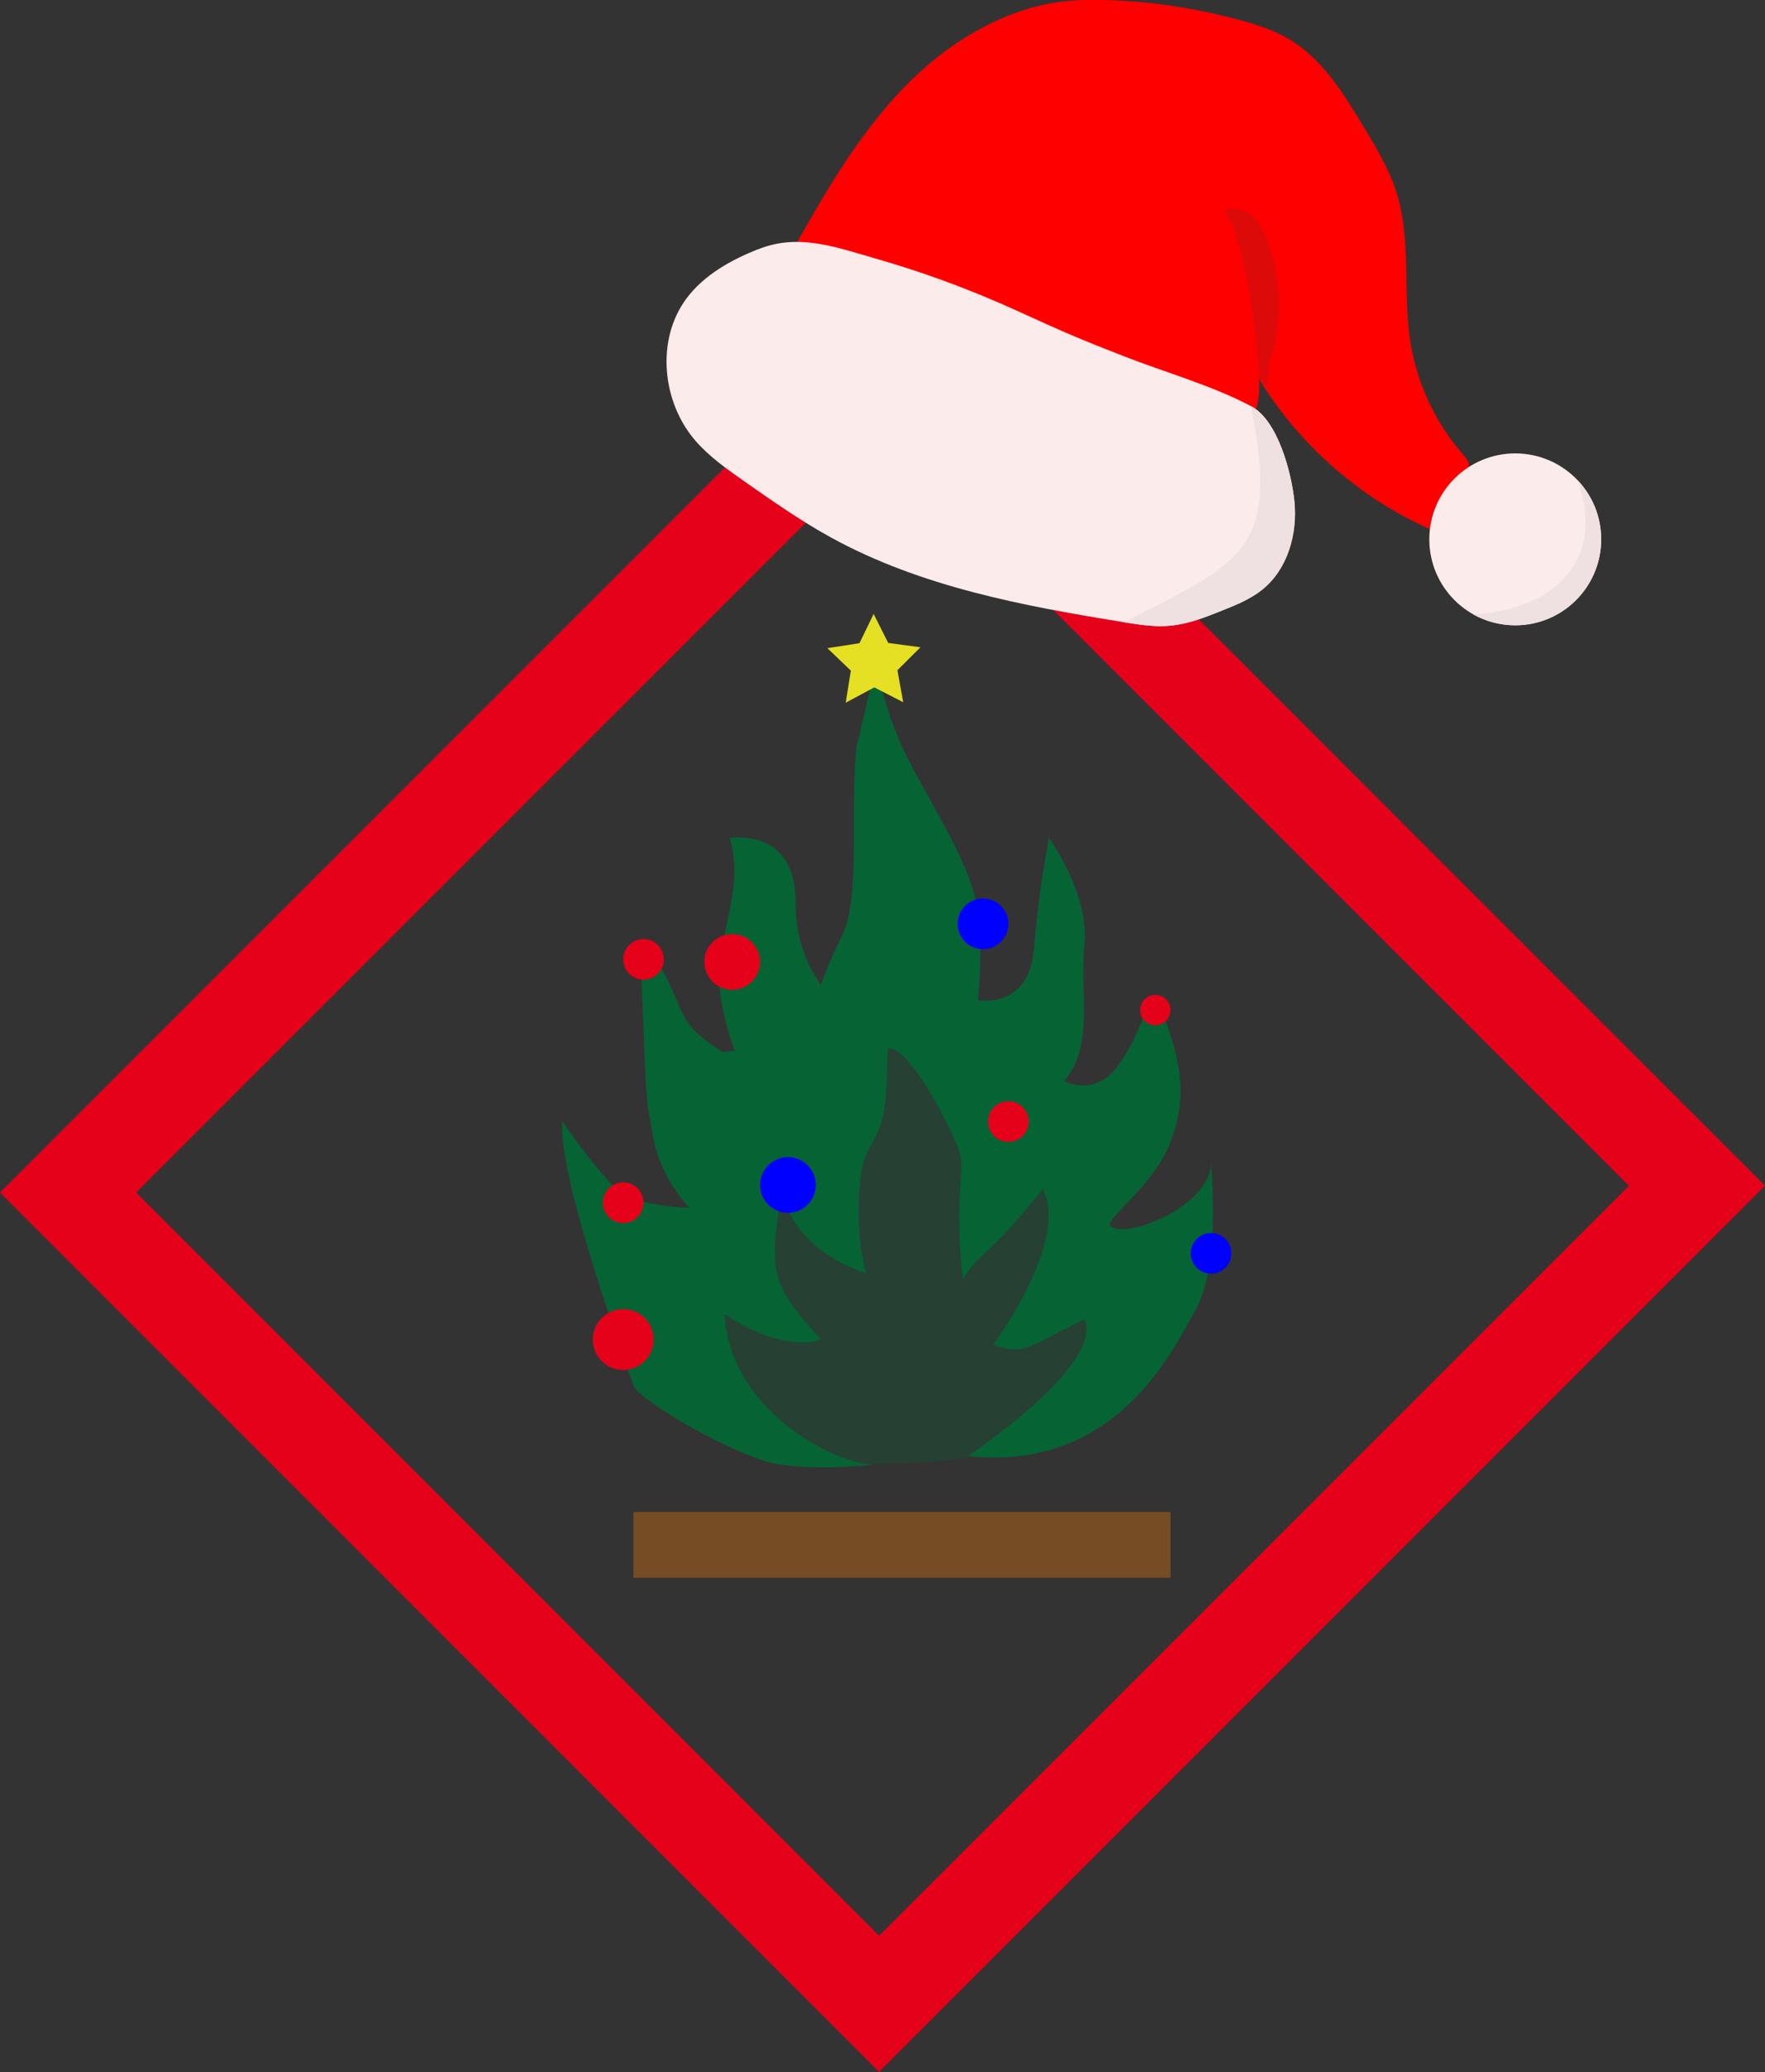 <svg width="213" height="250" viewBox="0 0 213 250" fill="none" xmlns="http://www.w3.org/2000/svg">
<rect x="0" y="0" width="213" height="250" fill="#333333" stroke="none"/>
<g clip-path="url(#clip0_1211_3806)">
<path d="M141.26 182.399H76.44V190.349H141.26V182.399Z" fill="#754C24"/>
<path opacity="0.25" d="M119.84 175.06C122.47 174.28 124.99 173.1 127.28 171.59C130.28 169.61 133.04 166.74 133.42 163.17C133.87 158.94 130.94 155.19 129.46 151.21C128.29 148.06 128.02 144.67 127.64 141.33C127.42 139.43 127.16 137.5 126.33 135.78C124.96 132.93 122.21 131 119.44 129.48C116.67 127.96 113.69 126.7 111.31 124.62C110.87 124.24 110.44 123.82 109.9 123.6C109.36 123.38 108.75 123.39 108.17 123.4C106.46 123.45 104.71 123.56 103.18 124.32C101.82 124.99 100.75 126.11 99.73 127.23C95.45 131.91 91.49 136.91 88.24 142.35C86.73 144.89 85.36 147.57 84.79 150.47C83.98 154.66 84.91 158.97 85.84 163.14C86.34 165.39 86.85 167.67 87.91 169.72C88.97 171.77 90.66 173.59 92.85 174.31C94.47 174.84 96.22 174.73 97.93 174.84C99.76 174.96 100.9 175.8 102.54 176.33C104.18 176.86 106.39 176.54 108.09 176.53C112.04 176.5 116.03 176.2 119.83 175.07L119.84 175.06Z" fill="#006837"/>
<path d="M106.5 176.61C106.5 176.61 98.72 177.55 93.69 176.61C88.66 175.67 77.04 168.94 76.43 167.11C75.82 165.28 67.26 142.04 67.87 135.31C67.87 135.31 73.73 143.79 75.82 144.48C77.65 145.09 80.71 145.7 83.16 145.7C78.88 140.81 78.88 137.14 78.27 134.08C77.66 131.02 77.66 117.57 77.05 113.9C81.33 116.96 81.26 121.77 83.78 124.3C85 125.52 87.18 126.92 87.18 126.92L88.67 126.75C88.67 126.75 85.68 119.41 87.18 113.91C88.33 108.41 89.29 105.35 88.06 101.07C95.4 100.46 96.01 106.57 96.01 108.41C96.01 110.25 96.01 114.52 99.07 118.81C101.52 112.08 102.13 113.31 102.74 108.41C103.35 103.51 102.74 96.79 103.35 90.07C105.8 80.29 104.57 83.96 105.8 80.29C105.8 80.29 106.41 84.57 108.86 90.07C111.31 95.57 117.42 104.13 118.03 110.25C118.64 116.37 118.03 119.52 118.03 120.69C118.03 120.64 124.14 121.86 124.76 114.53C125.37 107.19 126.59 101.08 126.59 101.08C126.59 101.08 131.48 107.81 130.87 113.92C130.26 120.03 132.09 126.15 128.42 130.43C128.42 130.43 132.08 132.4 134.84 128.67C137.59 124.93 138.21 121.26 139.43 120.04C143.1 128.6 143.1 132.88 141.26 137.77C139.43 142.66 133.92 146.7 133.92 147.74C135.14 149.82 146.15 145.72 146.15 140.22C146.15 140.83 147.37 152.45 144.32 157.95C141.26 163.45 134.54 177.52 116.8 175.68C116.8 175.68 133.31 164.67 130.86 159.17C123.52 162.84 123.52 163.45 119.85 162.23C124.74 155.5 128.11 147.35 125.82 143.48C118.78 152.24 118.63 150.61 116.19 154.28C114.97 143.27 116.8 141.44 115.58 138.38C114.36 135.32 109.68 126.18 107.12 126.47C107.03 130.87 107.01 132.87 106.4 135.32C106.09 136.58 104.76 138.63 104.33 139.85C103.34 142.65 103.34 149.99 104.57 153.66C105.18 153.66 95.83 151.62 94.39 143.47C92.73 153.46 92.95 154.88 99.07 161.61C99.07 161.61 94.79 163.44 87.45 158.55C88.06 170.78 102.33 177.56 106.51 176.62L106.5 176.61Z" fill="#066334"/>
<path d="M106.91 53.4L196.57 143.06L106.09 233.54L16.43 143.87L106.91 53.4ZM106.91 36.97L0 143.87L106.09 249.96L213 143.05L106.91 36.97Z" fill="#E5011A"/>
<path d="M139.42 123.689C140.431 123.689 141.25 122.87 141.25 121.859C141.25 120.849 140.431 120.029 139.42 120.029C138.409 120.029 137.59 120.849 137.59 121.859C137.59 122.87 138.409 123.689 139.42 123.689Z" fill="#E5011A"/>
<path d="M146.15 153.66C147.503 153.66 148.6 152.563 148.6 151.21C148.6 149.857 147.503 148.76 146.15 148.76C144.797 148.76 143.7 149.857 143.7 151.21C143.7 152.563 144.797 153.66 146.15 153.66Z" fill="#0000FF"/>
<path d="M75.21 165.279C77.237 165.279 78.88 163.636 78.88 161.609C78.88 159.583 77.237 157.939 75.21 157.939C73.183 157.939 71.54 159.583 71.54 161.609C71.54 163.636 73.183 165.279 75.21 165.279Z" fill="#E5011A"/>
<path d="M75.21 147.549C76.563 147.549 77.66 146.453 77.66 145.099C77.66 143.746 76.563 142.649 75.21 142.649C73.857 142.649 72.76 143.746 72.76 145.099C72.76 146.453 73.857 147.549 75.21 147.549Z" fill="#E5011A"/>
<path d="M77.66 118.19C79.013 118.19 80.11 117.093 80.11 115.74C80.11 114.387 79.013 113.29 77.66 113.29C76.307 113.29 75.21 114.387 75.21 115.74C75.21 117.093 76.307 118.19 77.66 118.19Z" fill="#E5011A"/>
<path d="M88.36 119.409C90.216 119.409 91.72 117.905 91.72 116.049C91.72 114.194 90.216 112.689 88.36 112.689C86.504 112.689 85 114.194 85 116.049C85 117.905 86.504 119.409 88.36 119.409Z" fill="#E5011A"/>
<path d="M118.63 114.519C120.32 114.519 121.69 113.149 121.69 111.459C121.69 109.769 120.32 108.399 118.63 108.399C116.94 108.399 115.57 109.769 115.57 111.459C115.57 113.149 116.94 114.519 118.63 114.519Z" fill="#0000FF"/>
<path d="M121.69 137.759C123.043 137.759 124.14 136.662 124.14 135.309C124.14 133.956 123.043 132.859 121.69 132.859C120.337 132.859 119.24 133.956 119.24 135.309C119.24 136.662 120.337 137.759 121.69 137.759Z" fill="#E5011A"/>
<path d="M95.09 146.32C96.946 146.32 98.45 144.815 98.45 142.96C98.45 141.104 96.946 139.6 95.09 139.6C93.234 139.6 91.73 141.104 91.73 142.96C91.73 144.815 93.234 146.32 95.09 146.32Z" fill="#0000FF"/>
<path d="M109 84.719L105.51 82.929L102.06 84.779L102.68 80.909L99.85 78.199L103.72 77.599L105.43 74.069L107.19 77.569L111.08 78.089L108.3 80.859L109 84.719Z" fill="#E5E023"/>
<path d="M147.96 25.78C150.65 31.4 151.24 37.76 151.79 43.96C151.96 45.84 152.25 48.34 151.23 50.05C150.15 51.85 146.99 51.89 145.03 52.27C140.05 53.23 134.89 53.73 129.87 52.77C128.01 52.42 126.2 51.87 124.39 51.32L118.11 49.42C115.28 48.56 112.43 47.7 109.8 46.36C108.37 45.63 107.01 44.76 105.75 43.76C104.07 42.44 102.57 40.91 101.07 39.38C99.38 37.65 96.72 35.76 95.49 33.69C94.37 31.81 96.29 29.09 97.26 27.37C102.47 18.14 108.61 8.85 117.88 3.71C122.06 1.38 126.18 0.09 131 -4.87487e-05C137.23 -0.1 143.45 0.77 149.47 2.38C151.61 2.95 153.74 3.63 155.64 4.77C159.54 7.11 162.05 11.15 164.41 15.04C166.02 17.69 167.64 20.37 168.56 23.33C170.32 29.05 169.28 35.25 170.19 41.17C170.97 46.21 173.21 51.02 176.58 54.86C176.91 55.24 177.27 55.66 177.27 56.16C177.27 56.89 176.54 57.36 175.95 57.78C174 59.17 172.73 61.46 172.58 63.85C164.04 60.05 156.7 53.59 151.86 45.59" fill="#FF0000"/>
<path d="M91.44 30.08C88.17 31.39 84.96 33.18 82.85 36C79.14 40.97 79.87 48.51 83.94 53.19C85.59 55.09 87.68 56.56 89.74 58.01C93.18 60.42 96.63 62.84 100.31 64.86C111.11 70.79 123.48 73.11 135.65 75.07C137.49 75.37 139.36 75.66 141.21 75.49C143.4 75.29 145.48 74.46 147.52 73.64C149.2 72.97 150.9 72.28 152.31 71.15C155.4 68.68 156.6 64.39 156.2 60.46C155.85 57.03 154.21 50.71 150.97 49C146.21 46.48 140.6 44.93 135.58 42.96C133.28 42.06 130.99 41.16 128.72 40.18C125.99 39.01 123.31 37.72 120.58 36.54C115.77 34.45 110.83 32.68 105.79 31.23C100.75 29.78 96.32 28.11 91.43 30.1L91.44 30.08Z" fill="#FCEBEB"/>
<path d="M135.66 75.07C137.5 75.37 139.37 75.66 141.22 75.49C143.41 75.29 145.49 74.46 147.53 73.64C149.21 72.97 150.91 72.28 152.32 71.15C155.41 68.68 156.61 64.39 156.21 60.46C155.86 57.03 154.22 50.71 150.98 49C154.43 66.55 149.99 67.65 135.66 75.08V75.07Z" fill="#EFE1E1"/>
<path d="M182.86 75.44C188.587 75.44 193.23 70.797 193.23 65.07C193.23 59.343 188.587 54.7 182.86 54.7C177.133 54.7 172.49 59.343 172.49 65.07C172.49 70.797 177.133 75.44 182.86 75.44Z" fill="#FCEBEB"/>
<path d="M193.23 65.07C193.23 67.75 192.21 70.19 190.55 72.03C188.65 74.13 185.91 75.44 182.86 75.44C181.02 75.44 179.3 74.96 177.8 74.13C187.73 73.55 193.84 67.44 190.37 57.92C191.07 58.66 191.66 59.49 192.13 60.41C192.84 61.81 193.23 63.4 193.23 65.07Z" fill="#EFE1E1"/>
<path d="M152.99 29.15C153.69 31.05 154.12 33.06 154.27 35.09C154.41 37.02 154.31 38.97 153.96 40.88C153.79 41.8 153.57 42.7 153.28 43.59C153.14 44.02 153.04 44.74 153.04 45.19C153.04 46.38 152.67 47.12 151.95 45.71C151.94 45.68 151.93 45.65 151.93 45.62C151.94 45.53 151.96 45.35 151.95 45.22C151.51 39.63 150.85 34.02 149.21 28.67C148.94 27.78 148.63 26.89 148.1 26.14C147.91 25.88 147.63 25.44 147.99 25.26C148.29 25.11 148.78 25.12 149.1 25.15C149.87 25.22 150.61 25.59 151.18 26.12C152.05 26.92 152.57 28.04 152.99 29.16V29.15Z" fill="#DD0A0A"/>
</g>
<defs>
<clipPath id="clip0_1211_3806">
<rect width="213" height="249.97" fill="white"/>
</clipPath>
</defs>
</svg>
